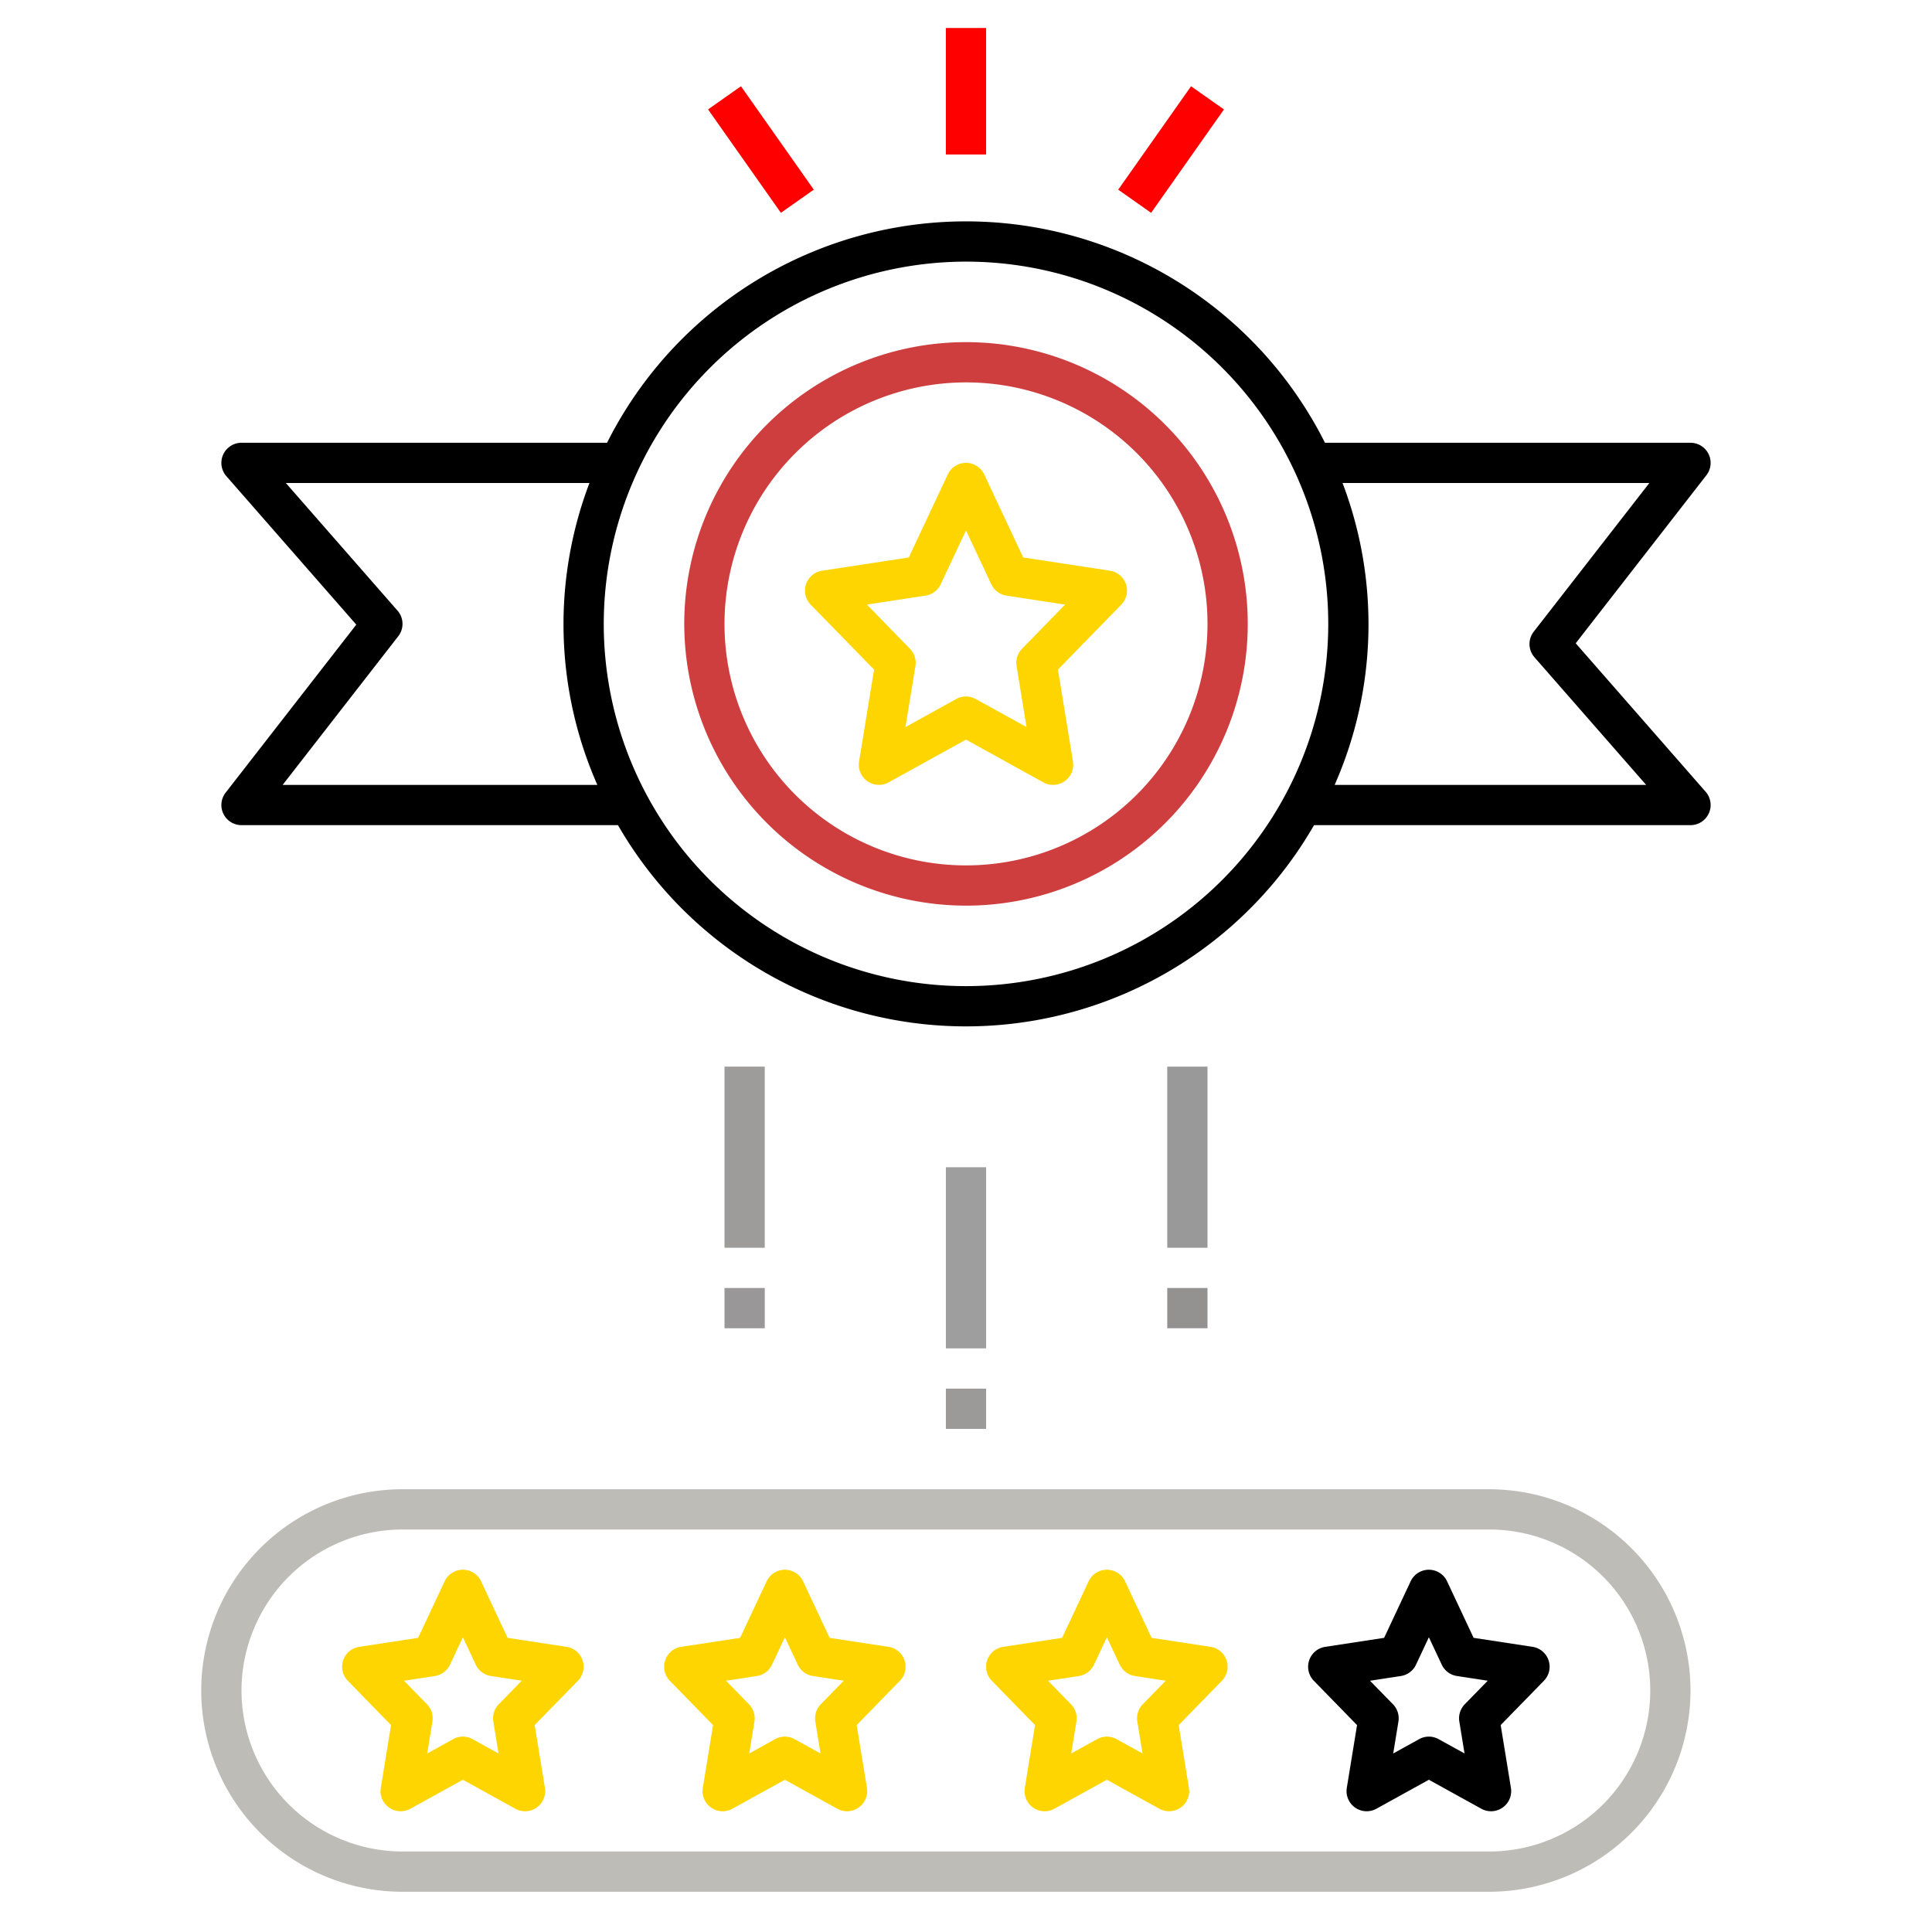 <svg id="Layer_1" data-name="Layer 1" xmlns="http://www.w3.org/2000/svg" viewBox="0 0 96 96"><path d="M43.432,33.271l-.745,4.567A1,1,0,0,0,44.157,38.875L48,36.751l3.843,2.124a.999.999,0,0,0,1.06-.058,1.002,1.002,0,0,0,.411-.979l-.745-4.567,3.147-3.226a1.0 1,0,0,0-.564-1.687L50.842,27.7l-1.937-4.125a1,1,0,0,0-1.811,0l-1.937,4.125-4.31.659a1.0 1,0,0,0-.564,1.687Zm2.557-3.675a.999.999,0,0,0,.754-.563L48,26.354l1.258,2.68a.999.999,0,0,0,.754.563l2.913.445-2.141,2.194a1,1,0,0,0-.271.859l.495,3.033L48.483,34.733a.997.997,0,0,0-.967,0l-2.524,1.396.495-3.033a1,1,0,0,0-.271-.859L43.075,30.042Z" id="id_101" style="fill: rgb(255, 213, 0);"></path><rect x="47" y="1.391" width="2" height="6.285" id="id_102" style="fill: rgb(255, 0, 0);"></rect><rect x="55.048" y="6.431" width="6.285" height="2" transform="translate(18.608 50.727) rotate(-54.843)" id="id_103" style="fill: rgb(255, 0, 0);"></rect><rect x="36.81" y="4.288" width="2" height="6.285" transform="translate(2.619 23.127) rotate(-35.157)" id="id_104" style="fill: rgb(255, 0, 0);"></rect><path d="M84,84A10.012,10.012,0,0,0,74,74H20a10,10,0,0,0,0,20H74A10.012,10.012,0,0,0,84,84ZM12,84a8.009,8.009,0,0,1,8-8H74a8,8,0,0,1,0,16H20A8.009,8.009,0,0,1,12,84Z" id="id_105" style="fill: rgb(189, 188, 183);"></path><path d="M28.151,81.831l-2.928-.447L23.905,78.575a1,1,0,0,0-1.811,0l-1.318,2.809-2.928.447a1.0 1,0,0,0-.564,1.687l2.147,2.201-.509,3.12a1,1,0,0,0,1.471,1.036L23,88.435,25.606,89.875a.999.999,0,0,0,1.06-.058,1.002,1.002,0,0,0,.411-.979l-.509-3.12,2.147-2.201a1.0 1,0,0,0-.564-1.687Zm-3.367,2.853a1.001,1.001,0,0,0-.271.859l.259,1.586L23.483,86.417a.997.997,0,0,0-.967,0l-1.288.712L21.487,85.543a1.001,1.001,0,0,0-.271-.859L20.075,83.515l1.531-.234a.999.999,0,0,0,.754-.563L23,81.354l.64,1.363a.999.999,0,0,0,.754.563l1.531.234Z" id="id_106" style="fill: rgb(255, 213, 0);"></path><path d="M44.151,81.831l-2.928-.447L39.905,78.575a1,1,0,0,0-1.811,0l-1.318,2.809-2.928.447a1.0 1,0,0,0-.564,1.687l2.147,2.201-.509,3.12a1,1,0,0,0,1.471,1.036L39,88.435,41.606,89.875a.999.999,0,0,0,1.06-.058,1.002,1.002,0,0,0,.411-.979l-.509-3.12,2.147-2.201a1.0 1,0,0,0-.564-1.687Zm-3.367,2.853a1.001,1.001,0,0,0-.271.859l.259,1.586L39.483,86.417a.997.997,0,0,0-.967,0l-1.288.712L37.487,85.543a1.001,1.001,0,0,0-.271-.859L36.075,83.515l1.531-.234a.999.999,0,0,0,.754-.563L39,81.354l.64,1.363a.999.999,0,0,0,.754.563l1.531.234Z" id="id_107" style="fill: rgb(255, 213, 0);"></path><path d="M60.151,81.831l-2.928-.447L55.905,78.575a1,1,0,0,0-1.811,0l-1.318,2.809-2.928.447a1.0 1,0,0,0-.564,1.687l2.147,2.201-.509,3.12a1,1,0,0,0,1.471,1.036L55,88.435,57.606,89.875a.999.999,0,0,0,1.06-.058,1.002,1.002,0,0,0,.411-.979l-.509-3.12,2.147-2.201a1.0 1,0,0,0-.564-1.687Zm-3.367,2.853a1.001,1.001,0,0,0-.271.859l.259,1.586L55.483,86.417a.997.997,0,0,0-.967,0l-1.288.712L53.487,85.543a1.001,1.001,0,0,0-.271-.859L52.075,83.515l1.531-.234a.999.999,0,0,0,.754-.563L55,81.354l.64,1.363a.999.999,0,0,0,.754.563l1.531.234Z" id="id_108" style="fill: rgb(255, 213, 0);"></path><path d="M74.666,89.817a1.002,1.002,0,0,0,.411-.979l-.509-3.12,2.147-2.201a1.0 1,0,0,0-.564-1.687l-2.928-.447L71.905,78.575a1,1,0,0,0-1.811,0l-1.318,2.809-2.928.447a1.0 1,0,0,0-.564,1.687l2.147,2.201-.509,3.12a1,1,0,0,0,1.471,1.036L71,88.435,73.606,89.875a.999.999,0,0,0,1.06-.058Zm-1.882-5.134a1.001,1.001,0,0,0-.271.859l.259,1.586L71.483,86.417a.997.997,0,0,0-.967,0l-1.288.712L69.487,85.543a1.001,1.001,0,0,0-.271-.859L68.075,83.515l1.531-.234a.999.999,0,0,0,.754-.563L71,81.354l.64,1.363a.999.999,0,0,0,.754.563l1.531.234Z" id="id_109" style="fill: rgb(0, 0, 0);"></path><rect x="47" y="58" width="2" height="9" id="id_110" style="fill: rgb(158, 158, 158);"></rect><rect x="47" y="69" width="2" height="2" id="id_111" style="fill: rgb(156, 153, 153);"></rect><rect x="36" y="53" width="2" height="9" id="id_112" style="fill: rgb(158, 155, 155);"></rect><rect x="36" y="64" width="2" height="2" id="id_113" style="fill: rgb(153, 151, 151);"></rect><rect x="58" y="53" width="2" height="9" id="id_114" style="fill: rgb(153, 153, 153);"></rect><rect x="58" y="64" width="2" height="2" id="id_115" style="fill: rgb(148, 145, 145);"></rect><path d="M48,45.001a14,14,0,1,0-14-14A14.016,14.016,0,0,0,48,45.001Zm0-26a12,12,0,1,1-12,12A12.013,12.013,0,0,1,48,19.001Z" id="id_116" style="fill: rgb(207, 62, 62);"></path><path d="M12,22.001a1,1,0,0,0-.753,1.658l6.457,7.379-6.493,8.349A1.0 1,0,0,0,12,41.001H30.707a19.954,19.954,0,0,0,34.587,0H84a1,1,0,0,0,.753-1.658l-6.457-7.379,6.493-8.349A1.0 1,0,0,0,84,22.001H65.837a19.96,19.96,0,0,0-35.673,0Zm2.045,17,5.744-7.386a.999.999,0,0,0-.036-1.272L14.204,24.001H29.289a19.769,19.769,0,0,0,.393,15Zm52.666-15H81.955l-5.744,7.386a.999.999,0,0,0,.036,1.272L81.796,39.001H66.318a19.769,19.769,0,0,0,.393-15ZM48,13A18,18,0,1,1,30,31,18.021,18.021,0,0,1,48,13Z" id="id_117" style="fill: rgb(0, 0, 0);"></path></svg>